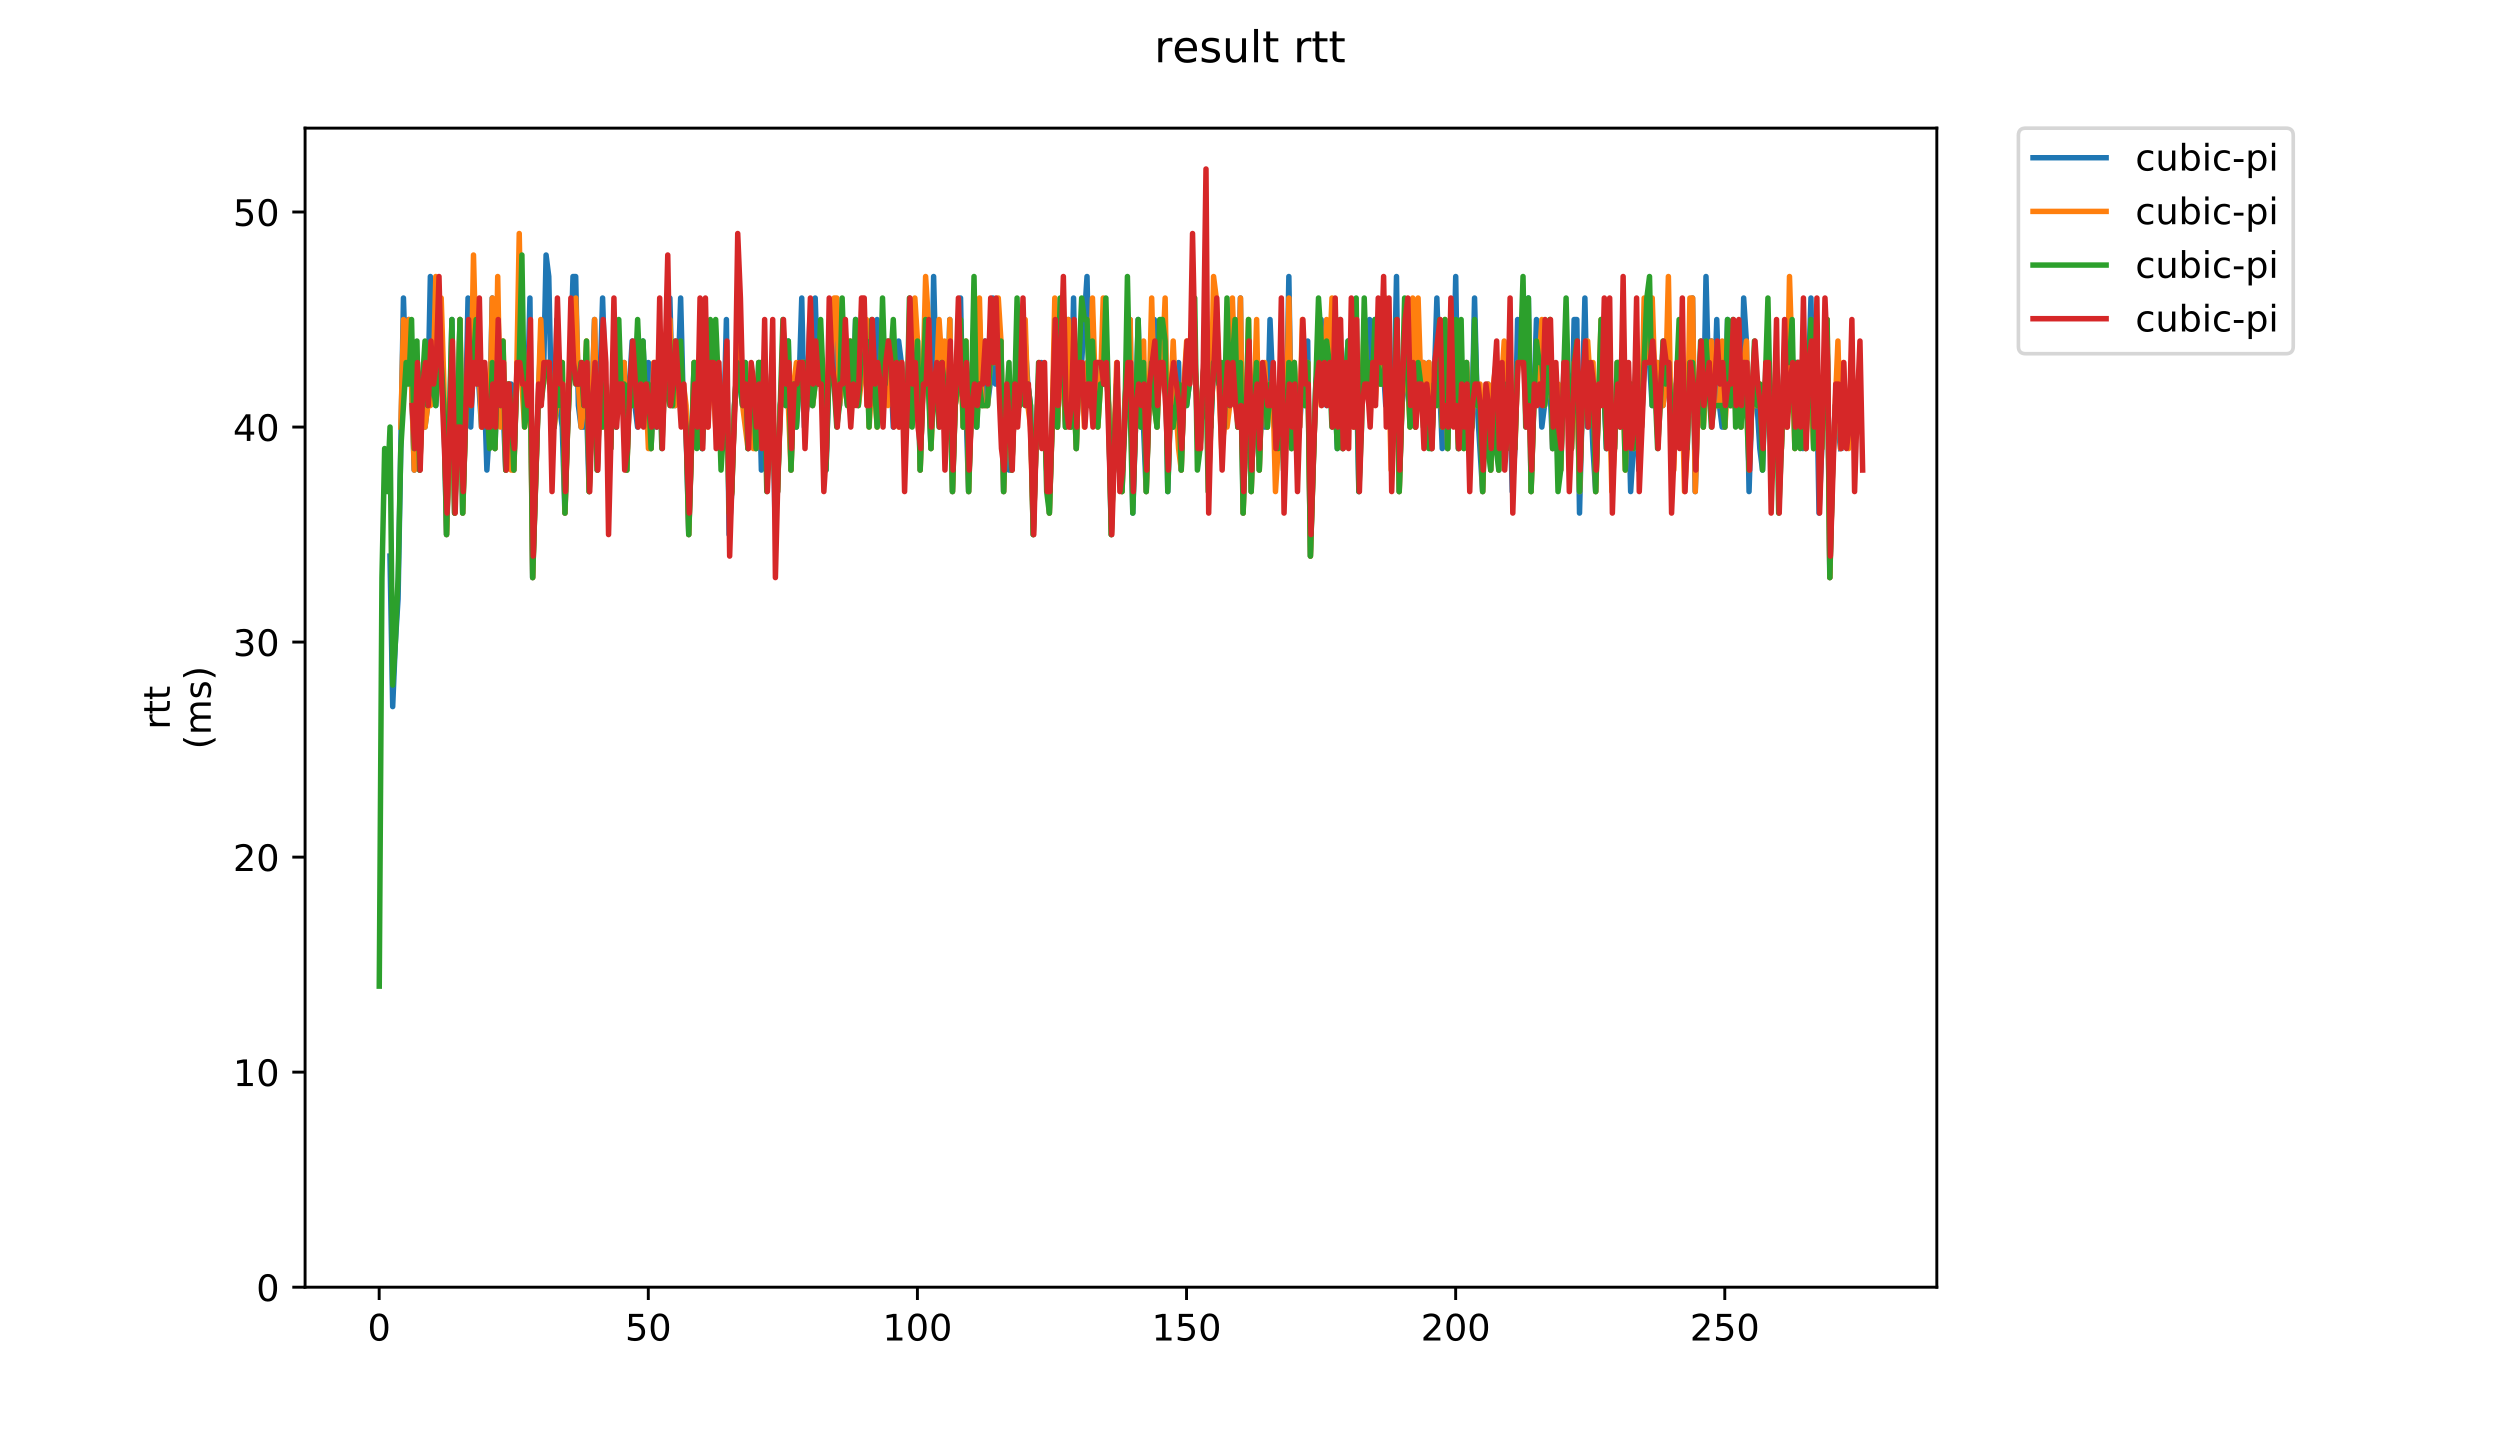<?xml version="1.0" encoding="utf-8" standalone="no"?>
<!DOCTYPE svg PUBLIC "-//W3C//DTD SVG 1.1//EN"
  "http://www.w3.org/Graphics/SVG/1.1/DTD/svg11.dtd">
<!-- Created with matplotlib (https://matplotlib.org/) -->
<svg height="396pt" version="1.1" viewBox="0 0 684 396" width="684pt" xmlns="http://www.w3.org/2000/svg" xmlns:xlink="http://www.w3.org/1999/xlink">
 <defs>
  <style type="text/css">
*{stroke-linecap:butt;stroke-linejoin:round;}
  </style>
 </defs>
 <g id="figure_1">
  <g id="patch_1">
   <path d="M 0 396 
L 684 396 
L 684 0 
L 0 0 
z
" style="fill:#ffffff;"/>
  </g>
  <g id="axes_1">
   <g id="patch_2">
    <path d="M 83.472 352.174 
L 529.913 352.174 
L 529.913 35.062 
L 83.472 35.062 
z
" style="fill:#ffffff;"/>
   </g>
   <g id="matplotlib.axis_1">
    <g id="xtick_1">
     <g id="line2d_1">
      <defs>
       <path d="M 0 0 
L 0 3.5 
" id="mee22efc9ee" style="stroke:#000000;stroke-width:0.8;"/>
      </defs>
      <g>
       <use style="stroke:#000000;stroke-width:0.8;" x="103.743" xlink:href="#mee22efc9ee" y="352.174"/>
      </g>
     </g>
     <g id="text_1">
      <!-- 0 -->
      <defs>
       <path d="M 31.781 66.406 
Q 24.172 66.406 20.328 58.906 
Q 16.5 51.422 16.5 36.375 
Q 16.5 21.391 20.328 13.891 
Q 24.172 6.391 31.781 6.391 
Q 39.453 6.391 43.281 13.891 
Q 47.125 21.391 47.125 36.375 
Q 47.125 51.422 43.281 58.906 
Q 39.453 66.406 31.781 66.406 
z
M 31.781 74.219 
Q 44.047 74.219 50.516 64.516 
Q 56.984 54.828 56.984 36.375 
Q 56.984 17.969 50.516 8.266 
Q 44.047 -1.422 31.781 -1.422 
Q 19.531 -1.422 13.062 8.266 
Q 6.594 17.969 6.594 36.375 
Q 6.594 54.828 13.062 64.516 
Q 19.531 74.219 31.781 74.219 
z
" id="DejaVuSans-48"/>
      </defs>
      <g transform="translate(100.562 366.773)scale(0.1 -0.1)">
       <use xlink:href="#DejaVuSans-48"/>
      </g>
     </g>
    </g>
    <g id="xtick_2">
     <g id="line2d_2">
      <g>
       <use style="stroke:#000000;stroke-width:0.8;" x="177.374" xlink:href="#mee22efc9ee" y="352.174"/>
      </g>
     </g>
     <g id="text_2">
      <!-- 50 -->
      <defs>
       <path d="M 10.797 72.906 
L 49.516 72.906 
L 49.516 64.594 
L 19.828 64.594 
L 19.828 46.734 
Q 21.969 47.469 24.109 47.828 
Q 26.266 48.188 28.422 48.188 
Q 40.625 48.188 47.75 41.5 
Q 54.891 34.812 54.891 23.391 
Q 54.891 11.625 47.562 5.094 
Q 40.234 -1.422 26.906 -1.422 
Q 22.312 -1.422 17.547 -0.641 
Q 12.797 0.141 7.719 1.703 
L 7.719 11.625 
Q 12.109 9.234 16.797 8.062 
Q 21.484 6.891 26.703 6.891 
Q 35.156 6.891 40.078 11.328 
Q 45.016 15.766 45.016 23.391 
Q 45.016 31 40.078 35.438 
Q 35.156 39.891 26.703 39.891 
Q 22.75 39.891 18.812 39.016 
Q 14.891 38.141 10.797 36.281 
z
" id="DejaVuSans-53"/>
      </defs>
      <g transform="translate(171.012 366.773)scale(0.1 -0.1)">
       <use xlink:href="#DejaVuSans-53"/>
       <use x="63.623" xlink:href="#DejaVuSans-48"/>
      </g>
     </g>
    </g>
    <g id="xtick_3">
     <g id="line2d_3">
      <g>
       <use style="stroke:#000000;stroke-width:0.8;" x="251.006" xlink:href="#mee22efc9ee" y="352.174"/>
      </g>
     </g>
     <g id="text_3">
      <!-- 100 -->
      <defs>
       <path d="M 12.406 8.297 
L 28.516 8.297 
L 28.516 63.922 
L 10.984 60.406 
L 10.984 69.391 
L 28.422 72.906 
L 38.281 72.906 
L 38.281 8.297 
L 54.391 8.297 
L 54.391 0 
L 12.406 0 
z
" id="DejaVuSans-49"/>
      </defs>
      <g transform="translate(241.462 366.773)scale(0.1 -0.1)">
       <use xlink:href="#DejaVuSans-49"/>
       <use x="63.623" xlink:href="#DejaVuSans-48"/>
       <use x="127.246" xlink:href="#DejaVuSans-48"/>
      </g>
     </g>
    </g>
    <g id="xtick_4">
     <g id="line2d_4">
      <g>
       <use style="stroke:#000000;stroke-width:0.8;" x="324.637" xlink:href="#mee22efc9ee" y="352.174"/>
      </g>
     </g>
     <g id="text_4">
      <!-- 150 -->
      <g transform="translate(315.094 366.773)scale(0.1 -0.1)">
       <use xlink:href="#DejaVuSans-49"/>
       <use x="63.623" xlink:href="#DejaVuSans-53"/>
       <use x="127.246" xlink:href="#DejaVuSans-48"/>
      </g>
     </g>
    </g>
    <g id="xtick_5">
     <g id="line2d_5">
      <g>
       <use style="stroke:#000000;stroke-width:0.8;" x="398.269" xlink:href="#mee22efc9ee" y="352.174"/>
      </g>
     </g>
     <g id="text_5">
      <!-- 200 -->
      <defs>
       <path d="M 19.188 8.297 
L 53.609 8.297 
L 53.609 0 
L 7.328 0 
L 7.328 8.297 
Q 12.938 14.109 22.625 23.891 
Q 32.328 33.688 34.812 36.531 
Q 39.547 41.844 41.422 45.531 
Q 43.312 49.219 43.312 52.781 
Q 43.312 58.594 39.234 62.25 
Q 35.156 65.922 28.609 65.922 
Q 23.969 65.922 18.812 64.312 
Q 13.672 62.703 7.812 59.422 
L 7.812 69.391 
Q 13.766 71.781 18.938 73 
Q 24.125 74.219 28.422 74.219 
Q 39.75 74.219 46.484 68.547 
Q 53.219 62.891 53.219 53.422 
Q 53.219 48.922 51.531 44.891 
Q 49.859 40.875 45.406 35.406 
Q 44.188 33.984 37.641 27.219 
Q 31.109 20.453 19.188 8.297 
z
" id="DejaVuSans-50"/>
      </defs>
      <g transform="translate(388.725 366.773)scale(0.1 -0.1)">
       <use xlink:href="#DejaVuSans-50"/>
       <use x="63.623" xlink:href="#DejaVuSans-48"/>
       <use x="127.246" xlink:href="#DejaVuSans-48"/>
      </g>
     </g>
    </g>
    <g id="xtick_6">
     <g id="line2d_6">
      <g>
       <use style="stroke:#000000;stroke-width:0.8;" x="471.9" xlink:href="#mee22efc9ee" y="352.174"/>
      </g>
     </g>
     <g id="text_6">
      <!-- 250 -->
      <g transform="translate(462.357 366.773)scale(0.1 -0.1)">
       <use xlink:href="#DejaVuSans-50"/>
       <use x="63.623" xlink:href="#DejaVuSans-53"/>
       <use x="127.246" xlink:href="#DejaVuSans-48"/>
      </g>
     </g>
    </g>
   </g>
   <g id="matplotlib.axis_2">
    <g id="ytick_1">
     <g id="line2d_7">
      <defs>
       <path d="M 0 0 
L -3.5 0 
" id="me398f62f49" style="stroke:#000000;stroke-width:0.8;"/>
      </defs>
      <g>
       <use style="stroke:#000000;stroke-width:0.8;" x="83.472" xlink:href="#me398f62f49" y="352.174"/>
      </g>
     </g>
     <g id="text_7">
      <!-- 0 -->
      <g transform="translate(70.11 355.973)scale(0.1 -0.1)">
       <use xlink:href="#DejaVuSans-48"/>
      </g>
     </g>
    </g>
    <g id="ytick_2">
     <g id="line2d_8">
      <g>
       <use style="stroke:#000000;stroke-width:0.8;" x="83.472" xlink:href="#me398f62f49" y="293.341"/>
      </g>
     </g>
     <g id="text_8">
      <!-- 10 -->
      <g transform="translate(63.747 297.14)scale(0.1 -0.1)">
       <use xlink:href="#DejaVuSans-49"/>
       <use x="63.623" xlink:href="#DejaVuSans-48"/>
      </g>
     </g>
    </g>
    <g id="ytick_3">
     <g id="line2d_9">
      <g>
       <use style="stroke:#000000;stroke-width:0.8;" x="83.472" xlink:href="#me398f62f49" y="234.507"/>
      </g>
     </g>
     <g id="text_9">
      <!-- 20 -->
      <g transform="translate(63.747 238.307)scale(0.1 -0.1)">
       <use xlink:href="#DejaVuSans-50"/>
       <use x="63.623" xlink:href="#DejaVuSans-48"/>
      </g>
     </g>
    </g>
    <g id="ytick_4">
     <g id="line2d_10">
      <g>
       <use style="stroke:#000000;stroke-width:0.8;" x="83.472" xlink:href="#me398f62f49" y="175.674"/>
      </g>
     </g>
     <g id="text_10">
      <!-- 30 -->
      <defs>
       <path d="M 40.578 39.312 
Q 47.656 37.797 51.625 33 
Q 55.609 28.219 55.609 21.188 
Q 55.609 10.406 48.188 4.484 
Q 40.766 -1.422 27.094 -1.422 
Q 22.516 -1.422 17.656 -0.516 
Q 12.797 0.391 7.625 2.203 
L 7.625 11.719 
Q 11.719 9.328 16.594 8.109 
Q 21.484 6.891 26.812 6.891 
Q 36.078 6.891 40.938 10.547 
Q 45.797 14.203 45.797 21.188 
Q 45.797 27.641 41.281 31.266 
Q 36.766 34.906 28.719 34.906 
L 20.219 34.906 
L 20.219 43.016 
L 29.109 43.016 
Q 36.375 43.016 40.234 45.922 
Q 44.094 48.828 44.094 54.297 
Q 44.094 59.906 40.109 62.906 
Q 36.141 65.922 28.719 65.922 
Q 24.656 65.922 20.016 65.031 
Q 15.375 64.156 9.812 62.312 
L 9.812 71.094 
Q 15.438 72.656 20.344 73.438 
Q 25.25 74.219 29.594 74.219 
Q 40.828 74.219 47.359 69.109 
Q 53.906 64.016 53.906 55.328 
Q 53.906 49.266 50.438 45.094 
Q 46.969 40.922 40.578 39.312 
z
" id="DejaVuSans-51"/>
      </defs>
      <g transform="translate(63.747 179.473)scale(0.1 -0.1)">
       <use xlink:href="#DejaVuSans-51"/>
       <use x="63.623" xlink:href="#DejaVuSans-48"/>
      </g>
     </g>
    </g>
    <g id="ytick_5">
     <g id="line2d_11">
      <g>
       <use style="stroke:#000000;stroke-width:0.8;" x="83.472" xlink:href="#me398f62f49" y="116.841"/>
      </g>
     </g>
     <g id="text_11">
      <!-- 40 -->
      <defs>
       <path d="M 37.797 64.312 
L 12.891 25.391 
L 37.797 25.391 
z
M 35.203 72.906 
L 47.609 72.906 
L 47.609 25.391 
L 58.016 25.391 
L 58.016 17.188 
L 47.609 17.188 
L 47.609 0 
L 37.797 0 
L 37.797 17.188 
L 4.891 17.188 
L 4.891 26.703 
z
" id="DejaVuSans-52"/>
      </defs>
      <g transform="translate(63.747 120.64)scale(0.1 -0.1)">
       <use xlink:href="#DejaVuSans-52"/>
       <use x="63.623" xlink:href="#DejaVuSans-48"/>
      </g>
     </g>
    </g>
    <g id="ytick_6">
     <g id="line2d_12">
      <g>
       <use style="stroke:#000000;stroke-width:0.8;" x="83.472" xlink:href="#me398f62f49" y="58.008"/>
      </g>
     </g>
     <g id="text_12">
      <!-- 50 -->
      <g transform="translate(63.747 61.807)scale(0.1 -0.1)">
       <use xlink:href="#DejaVuSans-53"/>
       <use x="63.623" xlink:href="#DejaVuSans-48"/>
      </g>
     </g>
    </g>
    <g id="text_13">
     <!-- rtt -->
     <defs>
      <path d="M 41.109 46.297 
Q 39.594 47.172 37.812 47.578 
Q 36.031 48 33.891 48 
Q 26.266 48 22.188 43.047 
Q 18.109 38.094 18.109 28.812 
L 18.109 0 
L 9.078 0 
L 9.078 54.688 
L 18.109 54.688 
L 18.109 46.188 
Q 20.953 51.172 25.484 53.578 
Q 30.031 56 36.531 56 
Q 37.453 56 38.578 55.875 
Q 39.703 55.766 41.062 55.516 
z
" id="DejaVuSans-114"/>
      <path d="M 18.312 70.219 
L 18.312 54.688 
L 36.812 54.688 
L 36.812 47.703 
L 18.312 47.703 
L 18.312 18.016 
Q 18.312 11.328 20.141 9.422 
Q 21.969 7.516 27.594 7.516 
L 36.812 7.516 
L 36.812 0 
L 27.594 0 
Q 17.188 0 13.234 3.875 
Q 9.281 7.766 9.281 18.016 
L 9.281 47.703 
L 2.688 47.703 
L 2.688 54.688 
L 9.281 54.688 
L 9.281 70.219 
z
" id="DejaVuSans-116"/>
     </defs>
     <g transform="translate(46.47 199.594)rotate(-90)scale(0.1 -0.1)">
      <use xlink:href="#DejaVuSans-114"/>
      <use x="41.113" xlink:href="#DejaVuSans-116"/>
      <use x="80.322" xlink:href="#DejaVuSans-116"/>
     </g>
     <!-- (ms) -->
     <defs>
      <path d="M 31 75.875 
Q 24.469 64.656 21.281 53.656 
Q 18.109 42.672 18.109 31.391 
Q 18.109 20.125 21.312 9.062 
Q 24.516 -2 31 -13.188 
L 23.188 -13.188 
Q 15.875 -1.703 12.234 9.375 
Q 8.594 20.453 8.594 31.391 
Q 8.594 42.281 12.203 53.312 
Q 15.828 64.359 23.188 75.875 
z
" id="DejaVuSans-40"/>
      <path d="M 52 44.188 
Q 55.375 50.25 60.062 53.125 
Q 64.75 56 71.094 56 
Q 79.641 56 84.281 50.016 
Q 88.922 44.047 88.922 33.016 
L 88.922 0 
L 79.891 0 
L 79.891 32.719 
Q 79.891 40.578 77.094 44.375 
Q 74.312 48.188 68.609 48.188 
Q 61.625 48.188 57.562 43.547 
Q 53.516 38.922 53.516 30.906 
L 53.516 0 
L 44.484 0 
L 44.484 32.719 
Q 44.484 40.625 41.703 44.406 
Q 38.922 48.188 33.109 48.188 
Q 26.219 48.188 22.156 43.531 
Q 18.109 38.875 18.109 30.906 
L 18.109 0 
L 9.078 0 
L 9.078 54.688 
L 18.109 54.688 
L 18.109 46.188 
Q 21.188 51.219 25.484 53.609 
Q 29.781 56 35.688 56 
Q 41.656 56 45.828 52.969 
Q 50 49.953 52 44.188 
z
" id="DejaVuSans-109"/>
      <path d="M 44.281 53.078 
L 44.281 44.578 
Q 40.484 46.531 36.375 47.5 
Q 32.281 48.484 27.875 48.484 
Q 21.188 48.484 17.844 46.438 
Q 14.5 44.391 14.5 40.281 
Q 14.5 37.156 16.891 35.375 
Q 19.281 33.594 26.516 31.984 
L 29.594 31.297 
Q 39.156 29.25 43.188 25.516 
Q 47.219 21.781 47.219 15.094 
Q 47.219 7.469 41.188 3.016 
Q 35.156 -1.422 24.609 -1.422 
Q 20.219 -1.422 15.453 -0.562 
Q 10.688 0.297 5.422 2 
L 5.422 11.281 
Q 10.406 8.688 15.234 7.391 
Q 20.062 6.109 24.812 6.109 
Q 31.156 6.109 34.562 8.281 
Q 37.984 10.453 37.984 14.406 
Q 37.984 18.062 35.516 20.016 
Q 33.062 21.969 24.703 23.781 
L 21.578 24.516 
Q 13.234 26.266 9.516 29.906 
Q 5.812 33.547 5.812 39.891 
Q 5.812 47.609 11.281 51.797 
Q 16.75 56 26.812 56 
Q 31.781 56 36.172 55.266 
Q 40.578 54.547 44.281 53.078 
z
" id="DejaVuSans-115"/>
      <path d="M 8.016 75.875 
L 15.828 75.875 
Q 23.141 64.359 26.781 53.312 
Q 30.422 42.281 30.422 31.391 
Q 30.422 20.453 26.781 9.375 
Q 23.141 -1.703 15.828 -13.188 
L 8.016 -13.188 
Q 14.5 -2 17.703 9.062 
Q 20.906 20.125 20.906 31.391 
Q 20.906 42.672 17.703 53.656 
Q 14.5 64.656 8.016 75.875 
z
" id="DejaVuSans-41"/>
     </defs>
     <g transform="translate(57.668 204.995)rotate(-90)scale(0.1 -0.1)">
      <use xlink:href="#DejaVuSans-40"/>
      <use x="39.014" xlink:href="#DejaVuSans-109"/>
      <use x="136.426" xlink:href="#DejaVuSans-115"/>
      <use x="188.525" xlink:href="#DejaVuSans-41"/>
     </g>
    </g>
   </g>
   <g id="line2d_13">
    <path clip-path="url(#p609da078fe)" d="M 106.702 152.141 
L 107.438 193.324 
L 108.174 175.674 
L 108.91 163.907 
L 110.383 81.541 
L 111.119 105.074 
L 111.856 87.424 
L 112.592 105.074 
L 113.328 128.607 
L 114.065 110.957 
L 114.801 128.607 
L 115.537 110.957 
L 116.274 116.841 
L 117.01 110.957 
L 117.746 75.657 
L 118.483 105.074 
L 119.219 110.957 
L 119.955 99.191 
L 120.691 99.191 
L 121.428 110.957 
L 122.164 146.257 
L 122.9 122.724 
L 123.637 87.424 
L 124.373 140.374 
L 125.109 122.724 
L 125.846 87.424 
L 126.582 140.374 
L 127.318 116.841 
L 128.055 81.541 
L 128.791 116.841 
L 129.527 99.191 
L 130.264 99.191 
L 131 105.074 
L 131.736 116.841 
L 132.473 105.074 
L 133.209 128.607 
L 133.945 116.841 
L 134.681 81.541 
L 135.418 122.724 
L 136.154 99.191 
L 136.89 110.957 
L 137.627 110.957 
L 138.363 128.607 
L 139.099 105.074 
L 139.836 105.074 
L 140.572 128.607 
L 141.308 105.074 
L 142.045 99.191 
L 142.781 105.074 
L 143.517 99.191 
L 144.254 110.957 
L 144.99 81.541 
L 145.726 158.024 
L 147.199 110.957 
L 147.935 93.308 
L 148.671 105.074 
L 149.408 69.774 
L 150.144 75.657 
L 150.88 110.957 
L 151.617 116.841 
L 152.353 87.424 
L 153.089 110.957 
L 153.826 116.841 
L 154.562 140.374 
L 155.298 116.841 
L 156.035 99.191 
L 156.771 75.657 
L 157.507 75.657 
L 158.244 110.957 
L 158.98 116.841 
L 159.716 116.841 
L 160.452 110.957 
L 161.189 134.491 
L 162.661 87.424 
L 163.398 128.607 
L 164.87 81.541 
L 165.607 105.074 
L 166.343 110.957 
L 167.079 122.724 
L 167.816 99.191 
L 168.552 116.841 
L 169.288 99.191 
L 170.025 110.957 
L 170.761 99.191 
L 171.497 128.607 
L 172.234 105.074 
L 172.97 93.308 
L 173.706 110.957 
L 174.442 116.841 
L 175.915 93.308 
L 176.651 110.957 
L 177.388 99.191 
L 178.124 122.724 
L 178.86 105.074 
L 179.597 116.841 
L 180.333 99.191 
L 181.069 93.308 
L 181.806 105.074 
L 182.542 105.074 
L 183.278 81.541 
L 184.015 110.957 
L 184.751 110.957 
L 185.487 105.074 
L 186.223 81.541 
L 186.96 110.957 
L 187.696 116.841 
L 188.432 146.257 
L 189.905 99.191 
L 190.641 105.074 
L 191.378 105.074 
L 192.114 122.724 
L 192.85 105.074 
L 193.587 93.308 
L 195.059 105.074 
L 195.796 99.191 
L 198.005 116.841 
L 198.741 87.424 
L 199.477 146.257 
L 200.213 134.491 
L 200.95 110.957 
L 201.686 99.191 
L 203.159 110.957 
L 203.895 99.191 
L 204.631 122.724 
L 205.368 105.074 
L 206.104 105.074 
L 206.84 122.724 
L 207.577 99.191 
L 208.313 128.607 
L 209.049 99.191 
L 209.786 116.841 
L 210.522 116.841 
L 211.258 99.191 
L 211.995 140.374 
L 212.731 134.491 
L 213.467 110.957 
L 214.203 105.074 
L 214.94 110.957 
L 215.676 93.308 
L 216.412 128.607 
L 217.149 105.074 
L 217.885 116.841 
L 218.621 105.074 
L 219.358 81.541 
L 220.094 116.841 
L 220.83 110.957 
L 221.567 87.424 
L 222.303 110.957 
L 223.039 81.541 
L 223.776 105.074 
L 225.248 105.074 
L 225.984 128.607 
L 226.721 105.074 
L 227.457 99.191 
L 228.193 105.074 
L 228.93 93.308 
L 229.666 110.957 
L 230.402 99.191 
L 231.875 110.957 
L 233.348 110.957 
L 234.084 87.424 
L 234.82 110.957 
L 235.557 99.191 
L 236.293 99.191 
L 237.766 110.957 
L 238.502 105.074 
L 239.238 105.074 
L 239.974 87.424 
L 240.711 110.957 
L 241.447 110.957 
L 242.183 105.074 
L 242.92 105.074 
L 243.656 99.191 
L 244.392 116.841 
L 245.129 99.191 
L 245.865 93.308 
L 247.338 105.074 
L 248.074 116.841 
L 248.81 99.191 
L 249.547 110.957 
L 250.283 99.191 
L 251.019 93.308 
L 251.755 128.607 
L 252.492 105.074 
L 253.228 105.074 
L 253.964 99.191 
L 254.701 122.724 
L 255.437 75.657 
L 256.173 105.074 
L 256.91 99.191 
L 257.646 99.191 
L 258.382 105.074 
L 259.119 116.841 
L 259.855 87.424 
L 260.591 134.491 
L 261.328 110.957 
L 262.064 105.074 
L 262.8 81.541 
L 263.537 116.841 
L 264.273 110.957 
L 265.009 134.491 
L 266.482 87.424 
L 267.218 116.841 
L 267.954 87.424 
L 268.691 110.957 
L 269.427 93.308 
L 270.163 110.957 
L 270.9 105.074 
L 271.636 81.541 
L 272.372 105.074 
L 273.109 105.074 
L 273.845 93.308 
L 274.581 134.491 
L 275.318 110.957 
L 276.054 128.607 
L 276.79 128.607 
L 277.526 110.957 
L 278.999 110.957 
L 279.735 99.191 
L 280.472 93.308 
L 281.208 105.074 
L 281.944 110.957 
L 282.681 146.257 
L 283.417 122.724 
L 284.153 105.074 
L 284.89 99.191 
L 285.626 105.074 
L 286.362 128.607 
L 287.099 140.374 
L 287.835 116.841 
L 288.571 99.191 
L 289.308 116.841 
L 290.044 99.191 
L 290.78 99.191 
L 291.516 116.841 
L 292.253 87.424 
L 292.989 116.841 
L 293.725 81.541 
L 294.462 122.724 
L 295.198 99.191 
L 295.934 99.191 
L 297.407 75.657 
L 298.143 110.957 
L 298.88 110.957 
L 300.352 99.191 
L 301.089 105.074 
L 301.825 105.074 
L 302.561 99.191 
L 303.298 110.957 
L 304.034 146.257 
L 304.77 122.724 
L 305.506 105.074 
L 306.243 128.607 
L 306.979 134.491 
L 307.715 110.957 
L 309.188 87.424 
L 309.924 140.374 
L 310.661 116.841 
L 311.397 87.424 
L 312.133 116.841 
L 312.87 116.841 
L 313.606 134.491 
L 314.342 110.957 
L 315.815 87.424 
L 316.551 116.841 
L 317.287 99.191 
L 318.024 99.191 
L 318.76 87.424 
L 319.496 134.491 
L 320.233 110.957 
L 320.969 116.841 
L 321.705 110.957 
L 322.442 99.191 
L 323.178 128.607 
L 323.914 105.074 
L 324.651 110.957 
L 326.123 99.191 
L 326.86 99.191 
L 328.332 122.724 
L 329.069 105.074 
L 329.805 93.308 
L 330.541 116.841 
L 331.277 116.841 
L 332.014 99.191 
L 332.75 99.191 
L 333.486 105.074 
L 334.223 105.074 
L 334.959 116.841 
L 335.695 110.957 
L 336.432 110.957 
L 337.904 87.424 
L 338.641 116.841 
L 339.377 81.541 
L 340.113 140.374 
L 340.85 116.841 
L 341.586 105.074 
L 342.322 134.491 
L 343.058 110.957 
L 343.795 110.957 
L 344.531 128.607 
L 345.267 105.074 
L 346.004 116.841 
L 346.74 116.841 
L 347.476 87.424 
L 348.213 105.074 
L 348.949 110.957 
L 349.685 122.724 
L 350.422 99.191 
L 351.158 110.957 
L 351.894 116.841 
L 352.631 75.657 
L 353.367 122.724 
L 354.103 99.191 
L 354.84 116.841 
L 355.576 116.841 
L 356.312 105.074 
L 357.048 110.957 
L 357.785 93.308 
L 358.521 152.141 
L 359.994 105.074 
L 360.73 99.191 
L 361.466 87.424 
L 362.203 105.074 
L 362.939 110.957 
L 363.675 99.191 
L 364.412 99.191 
L 365.148 105.074 
L 365.884 122.724 
L 366.621 99.191 
L 367.357 122.724 
L 368.093 105.074 
L 368.83 93.308 
L 369.566 99.191 
L 370.302 116.841 
L 371.038 99.191 
L 371.775 134.491 
L 372.511 110.957 
L 373.247 105.074 
L 373.984 105.074 
L 374.72 87.424 
L 375.456 105.074 
L 376.193 87.424 
L 376.929 99.191 
L 377.665 105.074 
L 378.402 99.191 
L 379.138 110.957 
L 379.874 99.191 
L 381.347 110.957 
L 382.083 75.657 
L 382.819 134.491 
L 383.556 110.957 
L 385.028 99.191 
L 385.765 99.191 
L 386.501 105.074 
L 387.237 116.841 
L 387.974 99.191 
L 388.71 105.074 
L 389.446 99.191 
L 390.183 110.957 
L 390.919 99.191 
L 391.655 122.724 
L 392.392 105.074 
L 393.128 81.541 
L 393.864 105.074 
L 394.601 122.724 
L 395.337 99.191 
L 396.073 122.724 
L 396.809 99.191 
L 397.546 110.957 
L 398.282 75.657 
L 399.018 122.724 
L 399.755 99.191 
L 400.491 105.074 
L 401.227 99.191 
L 401.964 116.841 
L 402.7 116.841 
L 403.436 81.541 
L 404.173 110.957 
L 405.645 134.491 
L 406.382 110.957 
L 407.118 105.074 
L 407.854 128.607 
L 408.59 110.957 
L 409.327 99.191 
L 410.063 128.607 
L 410.799 105.074 
L 411.536 105.074 
L 412.272 122.724 
L 413.008 105.074 
L 413.745 134.491 
L 414.481 122.724 
L 415.217 87.424 
L 415.954 99.191 
L 416.69 99.191 
L 417.426 93.308 
L 418.163 81.541 
L 418.899 134.491 
L 420.372 87.424 
L 421.108 99.191 
L 421.844 116.841 
L 423.317 105.074 
L 424.053 105.074 
L 424.789 122.724 
L 425.526 105.074 
L 426.262 110.957 
L 426.998 128.607 
L 427.735 105.074 
L 428.471 99.191 
L 429.207 105.074 
L 429.944 122.724 
L 430.68 87.424 
L 431.416 87.424 
L 432.153 140.374 
L 433.625 81.541 
L 434.362 116.841 
L 435.098 105.074 
L 435.834 122.724 
L 436.57 134.491 
L 437.307 110.957 
L 438.043 105.074 
L 438.779 105.074 
L 439.516 122.724 
L 440.252 105.074 
L 440.988 116.841 
L 441.725 122.724 
L 442.461 99.191 
L 443.934 99.191 
L 444.67 105.074 
L 445.406 105.074 
L 446.143 134.491 
L 446.879 122.724 
L 447.615 99.191 
L 448.351 128.607 
L 449.088 116.841 
L 449.824 99.191 
L 451.297 99.191 
L 452.033 110.957 
L 453.506 99.191 
L 454.978 110.957 
L 456.451 99.191 
L 457.924 122.724 
L 458.66 105.074 
L 459.396 99.191 
L 460.133 99.191 
L 460.869 116.841 
L 461.605 122.724 
L 462.341 99.191 
L 463.078 81.541 
L 463.814 134.491 
L 464.55 110.957 
L 465.287 110.957 
L 466.023 116.841 
L 466.759 75.657 
L 467.496 105.074 
L 468.232 93.308 
L 468.968 110.957 
L 469.705 87.424 
L 470.441 110.957 
L 471.177 116.841 
L 471.914 116.841 
L 472.65 87.424 
L 473.386 110.957 
L 475.595 110.957 
L 476.331 116.841 
L 477.068 81.541 
L 477.804 93.308 
L 478.54 134.491 
L 479.277 110.957 
L 480.749 110.957 
L 481.486 122.724 
L 482.222 128.607 
L 482.958 105.074 
L 483.695 99.191 
L 484.431 116.841 
L 485.167 122.724 
L 485.904 105.074 
L 486.64 122.724 
L 487.376 122.724 
L 488.112 99.191 
L 488.849 116.841 
L 489.585 99.191 
L 490.321 105.074 
L 491.058 99.191 
L 492.53 99.191 
L 493.267 122.724 
L 494.003 99.191 
L 494.739 105.074 
L 495.476 81.541 
L 496.212 122.724 
L 496.948 99.191 
L 497.685 140.374 
L 498.421 122.724 
L 499.157 99.191 
L 499.893 87.424 
L 500.63 158.024 
L 501.366 128.607 
L 502.102 110.957 
L 503.575 122.724 
L 503.575 122.724 
" style="fill:none;stroke:#1f77b4;stroke-linecap:square;stroke-width:1.5;"/>
   </g>
   <g id="line2d_14">
    <path clip-path="url(#p609da078fe)" d="M 109.666 116.841 
L 110.402 87.424 
L 111.139 105.074 
L 111.875 87.424 
L 112.611 105.074 
L 113.347 128.607 
L 114.084 110.957 
L 114.82 128.607 
L 115.556 110.957 
L 116.293 116.841 
L 117.029 110.957 
L 117.765 110.957 
L 118.502 105.074 
L 119.238 75.657 
L 119.974 99.191 
L 120.711 81.541 
L 121.447 105.074 
L 122.183 146.257 
L 123.656 99.191 
L 124.392 140.374 
L 125.129 116.841 
L 125.865 87.424 
L 126.601 140.374 
L 127.337 116.841 
L 128.074 99.191 
L 128.81 110.957 
L 129.546 69.774 
L 130.283 99.191 
L 131.019 99.191 
L 131.755 116.841 
L 132.492 99.191 
L 133.228 110.957 
L 133.964 116.841 
L 134.701 81.541 
L 135.437 122.724 
L 136.173 75.657 
L 136.91 116.841 
L 137.646 93.308 
L 138.382 128.607 
L 139.119 105.074 
L 139.855 128.607 
L 140.591 128.607 
L 141.327 105.074 
L 142.064 63.891 
L 142.8 105.074 
L 143.536 116.841 
L 144.273 110.957 
L 145.009 93.308 
L 145.745 158.024 
L 147.954 87.424 
L 148.691 105.074 
L 149.427 99.191 
L 150.163 99.191 
L 150.9 110.957 
L 151.636 116.841 
L 152.372 110.957 
L 153.108 110.957 
L 153.845 99.191 
L 154.581 140.374 
L 155.317 116.841 
L 156.054 99.191 
L 156.79 99.191 
L 157.526 81.541 
L 158.263 105.074 
L 158.999 116.841 
L 159.735 110.957 
L 160.472 93.308 
L 161.208 134.491 
L 162.681 87.424 
L 163.417 128.607 
L 164.153 105.074 
L 164.89 116.841 
L 165.626 105.074 
L 166.362 116.841 
L 167.098 122.724 
L 167.835 99.191 
L 169.307 99.191 
L 170.044 110.957 
L 170.78 99.191 
L 171.516 128.607 
L 172.253 105.074 
L 172.989 110.957 
L 173.725 105.074 
L 174.462 93.308 
L 175.198 105.074 
L 175.934 110.957 
L 176.671 105.074 
L 177.407 122.724 
L 178.143 122.724 
L 178.879 99.191 
L 180.352 99.191 
L 181.088 116.841 
L 181.825 105.074 
L 182.561 105.074 
L 183.297 87.424 
L 184.034 110.957 
L 184.77 110.957 
L 185.506 105.074 
L 186.243 110.957 
L 186.979 105.074 
L 187.715 110.957 
L 188.452 146.257 
L 189.924 99.191 
L 192.133 99.191 
L 192.869 105.074 
L 193.606 116.841 
L 194.342 99.191 
L 195.078 105.074 
L 195.815 116.841 
L 196.551 105.074 
L 198.024 116.841 
L 198.76 99.191 
L 199.496 140.374 
L 200.233 134.491 
L 200.969 110.957 
L 202.442 87.424 
L 203.178 110.957 
L 204.651 122.724 
L 205.387 105.074 
L 206.123 122.724 
L 206.859 122.724 
L 207.596 99.191 
L 208.332 110.957 
L 209.068 99.191 
L 209.805 116.841 
L 210.541 116.841 
L 211.277 99.191 
L 212.014 134.491 
L 212.75 134.491 
L 213.486 110.957 
L 214.223 105.074 
L 214.959 110.957 
L 215.695 110.957 
L 216.432 128.607 
L 217.168 105.074 
L 217.904 99.191 
L 218.64 105.074 
L 219.377 99.191 
L 220.113 99.191 
L 220.849 110.957 
L 221.586 105.074 
L 222.322 110.957 
L 223.058 105.074 
L 223.795 105.074 
L 224.531 99.191 
L 225.267 105.074 
L 226.004 122.724 
L 226.74 99.191 
L 227.476 99.191 
L 228.213 81.541 
L 228.949 81.541 
L 229.685 110.957 
L 230.422 105.074 
L 231.158 87.424 
L 231.894 110.957 
L 232.63 93.308 
L 233.367 110.957 
L 234.103 105.074 
L 234.839 110.957 
L 236.312 99.191 
L 237.048 87.424 
L 237.785 116.841 
L 238.521 105.074 
L 239.257 105.074 
L 239.994 116.841 
L 240.73 110.957 
L 241.466 87.424 
L 242.203 105.074 
L 242.939 110.957 
L 243.675 99.191 
L 244.411 93.308 
L 245.884 116.841 
L 246.62 99.191 
L 247.357 116.841 
L 248.093 116.841 
L 248.829 105.074 
L 249.566 110.957 
L 250.302 81.541 
L 251.038 93.308 
L 251.775 128.607 
L 252.511 105.074 
L 253.247 75.657 
L 253.984 87.424 
L 254.72 122.724 
L 255.456 105.074 
L 256.193 105.074 
L 256.929 87.424 
L 257.665 99.191 
L 258.401 93.308 
L 259.138 116.841 
L 259.874 87.424 
L 260.61 134.491 
L 261.347 110.957 
L 262.819 99.191 
L 263.556 116.841 
L 264.292 93.308 
L 265.028 134.491 
L 265.765 110.957 
L 266.501 99.191 
L 267.237 110.957 
L 267.974 81.541 
L 268.71 110.957 
L 270.182 110.957 
L 270.919 99.191 
L 272.391 99.191 
L 273.128 81.541 
L 273.864 93.308 
L 274.6 134.491 
L 275.337 110.957 
L 276.073 110.957 
L 276.809 128.607 
L 278.282 93.308 
L 279.018 110.957 
L 280.491 87.424 
L 281.227 110.957 
L 281.964 116.841 
L 282.7 146.257 
L 283.436 122.724 
L 284.172 105.074 
L 284.909 116.841 
L 285.645 105.074 
L 286.381 128.607 
L 287.118 140.374 
L 287.854 116.841 
L 288.59 81.541 
L 289.327 116.841 
L 290.063 99.191 
L 290.799 99.191 
L 291.536 116.841 
L 292.272 87.424 
L 293.008 116.841 
L 293.745 105.074 
L 294.481 122.724 
L 295.217 99.191 
L 295.954 99.191 
L 296.69 116.841 
L 297.426 99.191 
L 298.162 110.957 
L 298.899 81.541 
L 299.635 105.074 
L 300.371 116.841 
L 301.108 105.074 
L 301.844 81.541 
L 302.58 99.191 
L 303.317 110.957 
L 304.053 146.257 
L 305.526 99.191 
L 306.262 128.607 
L 306.998 134.491 
L 307.735 110.957 
L 309.207 87.424 
L 309.943 134.491 
L 310.68 116.841 
L 311.416 105.074 
L 312.152 110.957 
L 312.889 93.308 
L 313.625 134.491 
L 314.361 110.957 
L 315.098 81.541 
L 315.834 110.957 
L 316.57 116.841 
L 317.307 99.191 
L 318.043 99.191 
L 318.779 81.541 
L 319.516 128.607 
L 320.988 93.308 
L 321.725 110.957 
L 322.461 122.724 
L 323.197 128.607 
L 323.933 105.074 
L 324.67 93.308 
L 325.406 105.074 
L 326.142 99.191 
L 326.879 99.191 
L 328.351 122.724 
L 329.088 105.074 
L 329.824 93.308 
L 330.56 116.841 
L 331.297 116.841 
L 332.033 75.657 
L 332.769 81.541 
L 333.506 105.074 
L 334.242 122.724 
L 334.978 116.841 
L 335.714 116.841 
L 336.451 110.957 
L 337.187 81.541 
L 337.923 105.074 
L 338.66 116.841 
L 339.396 81.541 
L 340.132 140.374 
L 340.869 116.841 
L 341.605 87.424 
L 342.341 134.491 
L 343.814 87.424 
L 344.55 128.607 
L 345.287 105.074 
L 346.023 99.191 
L 346.759 116.841 
L 347.496 105.074 
L 348.232 105.074 
L 348.968 134.491 
L 349.704 122.724 
L 350.441 99.191 
L 351.177 105.074 
L 351.913 116.841 
L 352.65 81.541 
L 353.386 122.724 
L 354.122 99.191 
L 354.859 116.841 
L 355.595 116.841 
L 356.331 87.424 
L 357.068 110.957 
L 357.804 99.191 
L 358.54 152.141 
L 360.013 105.074 
L 360.749 105.074 
L 361.486 110.957 
L 362.222 105.074 
L 362.958 87.424 
L 363.694 99.191 
L 364.431 81.541 
L 365.167 105.074 
L 365.903 105.074 
L 366.64 99.191 
L 367.376 122.724 
L 368.112 105.074 
L 368.849 116.841 
L 369.585 99.191 
L 370.321 116.841 
L 371.058 99.191 
L 371.794 116.841 
L 372.53 110.957 
L 373.267 87.424 
L 374.003 105.074 
L 374.739 110.957 
L 375.475 105.074 
L 376.212 110.957 
L 376.948 99.191 
L 377.684 105.074 
L 378.421 99.191 
L 379.157 81.541 
L 379.893 99.191 
L 380.63 128.607 
L 381.366 110.957 
L 382.102 99.191 
L 382.839 134.491 
L 383.575 110.957 
L 384.311 99.191 
L 385.048 99.191 
L 385.784 116.841 
L 386.52 81.541 
L 387.257 116.841 
L 387.993 81.541 
L 388.729 105.074 
L 389.465 99.191 
L 390.202 110.957 
L 390.938 99.191 
L 391.674 122.724 
L 392.411 105.074 
L 393.147 110.957 
L 393.883 99.191 
L 394.62 116.841 
L 395.356 87.424 
L 396.092 122.724 
L 396.829 99.191 
L 397.565 93.308 
L 398.301 105.074 
L 399.038 122.724 
L 399.774 99.191 
L 400.51 122.724 
L 401.246 99.191 
L 401.983 116.841 
L 402.719 116.841 
L 403.455 99.191 
L 404.192 110.957 
L 404.928 105.074 
L 405.664 134.491 
L 406.401 110.957 
L 407.137 105.074 
L 407.873 128.607 
L 408.61 105.074 
L 409.346 99.191 
L 410.082 128.607 
L 410.819 105.074 
L 411.555 93.308 
L 412.291 122.724 
L 413.028 99.191 
L 413.764 116.841 
L 414.5 122.724 
L 415.236 99.191 
L 416.709 99.191 
L 418.182 87.424 
L 418.918 134.491 
L 419.654 110.957 
L 420.391 110.957 
L 421.863 87.424 
L 422.6 110.957 
L 423.336 105.074 
L 424.072 87.424 
L 424.809 122.724 
L 425.545 105.074 
L 426.281 105.074 
L 427.017 128.607 
L 427.754 105.074 
L 428.49 99.191 
L 429.963 122.724 
L 430.699 99.191 
L 431.435 105.074 
L 432.172 134.491 
L 432.908 110.957 
L 433.644 99.191 
L 434.381 93.308 
L 435.117 105.074 
L 435.853 99.191 
L 436.59 134.491 
L 438.062 87.424 
L 438.799 105.074 
L 440.271 105.074 
L 441.007 134.491 
L 441.744 122.724 
L 442.48 99.191 
L 443.953 99.191 
L 444.689 128.607 
L 445.425 105.074 
L 446.162 105.074 
L 446.898 122.724 
L 447.634 99.191 
L 448.371 116.841 
L 449.107 116.841 
L 449.843 81.541 
L 450.58 99.191 
L 451.316 99.191 
L 452.052 81.541 
L 452.789 105.074 
L 453.525 99.191 
L 454.261 110.957 
L 454.997 110.957 
L 455.734 105.074 
L 456.47 75.657 
L 457.206 116.841 
L 457.943 128.607 
L 458.679 105.074 
L 459.415 116.841 
L 460.152 105.074 
L 460.888 134.491 
L 461.624 122.724 
L 462.361 81.541 
L 463.097 81.541 
L 463.833 134.491 
L 464.57 110.957 
L 465.306 110.957 
L 466.042 116.841 
L 466.778 105.074 
L 467.515 105.074 
L 468.251 93.308 
L 468.987 110.957 
L 470.46 110.957 
L 471.196 93.308 
L 471.933 116.841 
L 472.669 105.074 
L 473.405 110.957 
L 474.878 110.957 
L 475.614 93.308 
L 476.351 116.841 
L 477.087 99.191 
L 477.823 93.308 
L 478.56 128.607 
L 479.296 110.957 
L 480.768 110.957 
L 481.505 105.074 
L 482.241 122.724 
L 482.977 105.074 
L 483.714 99.191 
L 484.45 116.841 
L 485.186 122.724 
L 485.923 105.074 
L 486.659 122.724 
L 487.395 122.724 
L 488.132 99.191 
L 488.868 116.841 
L 489.604 75.657 
L 491.077 122.724 
L 491.813 99.191 
L 492.549 99.191 
L 493.286 105.074 
L 494.022 122.724 
L 494.758 105.074 
L 495.495 105.074 
L 496.231 122.724 
L 496.967 99.191 
L 497.704 122.724 
L 498.44 122.724 
L 499.176 99.191 
L 499.913 87.424 
L 500.649 158.024 
L 501.385 128.607 
L 502.858 93.308 
L 503.594 122.724 
L 504.331 99.191 
L 505.067 116.841 
L 505.803 122.724 
L 506.539 99.191 
L 506.539 99.191 
" style="fill:none;stroke:#ff7f0e;stroke-linecap:square;stroke-width:1.5;"/>
   </g>
   <g id="line2d_15">
    <path clip-path="url(#p609da078fe)" d="M 103.765 269.808 
L 104.501 158.024 
L 105.238 122.724 
L 105.974 134.491 
L 106.71 116.841 
L 107.447 187.441 
L 108.183 175.674 
L 108.919 158.024 
L 109.656 122.724 
L 111.128 99.191 
L 111.865 105.074 
L 112.601 87.424 
L 113.337 122.724 
L 114.074 93.308 
L 114.81 128.607 
L 115.546 105.074 
L 116.282 93.308 
L 117.019 110.957 
L 117.755 105.074 
L 118.491 105.074 
L 119.228 110.957 
L 119.964 99.191 
L 120.7 99.191 
L 121.437 110.957 
L 122.173 146.257 
L 123.646 87.424 
L 124.382 140.374 
L 125.118 116.841 
L 125.855 87.424 
L 126.591 140.374 
L 127.327 116.841 
L 128.063 99.191 
L 128.8 110.957 
L 130.272 87.424 
L 131.009 105.074 
L 131.745 99.191 
L 133.218 110.957 
L 133.954 122.724 
L 134.69 99.191 
L 135.427 122.724 
L 136.163 99.191 
L 136.899 110.957 
L 137.636 93.308 
L 138.372 128.607 
L 139.108 105.074 
L 139.845 110.957 
L 140.581 128.607 
L 141.317 105.074 
L 142.053 99.191 
L 142.79 69.774 
L 143.526 116.841 
L 144.262 110.957 
L 144.999 93.308 
L 145.735 158.024 
L 147.208 110.957 
L 147.944 110.957 
L 149.417 99.191 
L 150.153 99.191 
L 150.889 110.957 
L 151.626 116.841 
L 152.362 105.074 
L 153.098 110.957 
L 153.834 99.191 
L 154.571 140.374 
L 155.307 116.841 
L 156.043 99.191 
L 156.78 99.191 
L 157.516 105.074 
L 158.252 105.074 
L 158.989 99.191 
L 159.725 110.957 
L 160.461 93.308 
L 161.198 134.491 
L 161.934 110.957 
L 162.67 105.074 
L 163.407 128.607 
L 164.143 105.074 
L 164.879 116.841 
L 165.616 105.074 
L 166.352 122.724 
L 167.088 122.724 
L 167.824 99.191 
L 168.561 116.841 
L 169.297 87.424 
L 170.033 110.957 
L 170.77 105.074 
L 171.506 128.607 
L 172.242 105.074 
L 172.979 110.957 
L 173.715 105.074 
L 174.451 87.424 
L 175.188 105.074 
L 175.924 93.308 
L 176.66 110.957 
L 177.397 105.074 
L 178.133 122.724 
L 178.869 105.074 
L 179.605 105.074 
L 180.342 99.191 
L 181.078 122.724 
L 181.814 105.074 
L 182.551 105.074 
L 183.287 110.957 
L 184.023 110.957 
L 184.76 93.308 
L 185.496 105.074 
L 186.232 93.308 
L 186.969 110.957 
L 187.705 116.841 
L 188.441 146.257 
L 189.914 99.191 
L 190.65 122.724 
L 191.387 99.191 
L 192.123 122.724 
L 192.859 105.074 
L 193.595 110.957 
L 194.332 87.424 
L 195.068 105.074 
L 195.804 87.424 
L 196.541 105.074 
L 197.277 128.607 
L 198.013 116.841 
L 198.75 99.191 
L 199.486 140.374 
L 200.222 134.491 
L 200.959 110.957 
L 201.695 99.191 
L 203.168 110.957 
L 203.904 99.191 
L 204.64 122.724 
L 205.377 105.074 
L 206.113 105.074 
L 206.849 122.724 
L 207.585 99.191 
L 209.058 99.191 
L 209.794 134.491 
L 211.267 99.191 
L 212.003 134.491 
L 212.74 134.491 
L 214.212 87.424 
L 214.949 110.957 
L 215.685 93.308 
L 216.421 128.607 
L 217.158 105.074 
L 217.894 116.841 
L 218.63 105.074 
L 219.366 99.191 
L 220.103 99.191 
L 220.839 110.957 
L 221.575 105.074 
L 222.312 110.957 
L 223.048 105.074 
L 223.784 105.074 
L 224.521 87.424 
L 225.257 105.074 
L 225.993 128.607 
L 226.73 105.074 
L 227.466 99.191 
L 228.202 105.074 
L 228.939 116.841 
L 229.675 110.957 
L 230.411 81.541 
L 231.148 105.074 
L 231.884 110.957 
L 232.62 93.308 
L 233.356 110.957 
L 234.093 87.424 
L 234.829 110.957 
L 235.565 99.191 
L 236.302 99.191 
L 237.038 93.308 
L 237.774 116.841 
L 238.511 87.424 
L 239.247 105.074 
L 239.983 116.841 
L 240.72 110.957 
L 241.456 81.541 
L 242.192 105.074 
L 242.929 93.308 
L 243.665 99.191 
L 244.401 87.424 
L 245.137 105.074 
L 245.874 99.191 
L 246.61 105.074 
L 247.346 116.841 
L 248.083 116.841 
L 248.819 81.541 
L 249.555 116.841 
L 251.028 93.308 
L 251.764 128.607 
L 252.501 105.074 
L 253.237 87.424 
L 254.71 122.724 
L 255.446 105.074 
L 256.182 105.074 
L 256.919 116.841 
L 257.655 99.191 
L 258.391 105.074 
L 259.127 116.841 
L 259.864 105.074 
L 260.6 134.491 
L 261.336 110.957 
L 262.073 105.074 
L 262.809 87.424 
L 263.545 116.841 
L 264.282 93.308 
L 265.018 134.491 
L 265.754 110.957 
L 266.491 75.657 
L 267.227 116.841 
L 267.963 105.074 
L 268.7 110.957 
L 270.172 110.957 
L 270.909 99.191 
L 273.117 99.191 
L 273.854 93.308 
L 274.59 134.491 
L 275.326 110.957 
L 276.063 99.191 
L 276.799 128.607 
L 277.535 110.957 
L 278.272 81.541 
L 279.008 110.957 
L 279.744 99.191 
L 280.481 110.957 
L 281.217 105.074 
L 281.953 110.957 
L 282.69 146.257 
L 284.162 99.191 
L 284.898 105.074 
L 285.635 105.074 
L 286.371 134.491 
L 287.107 140.374 
L 287.844 116.841 
L 288.58 99.191 
L 289.316 116.841 
L 290.053 81.541 
L 290.789 87.424 
L 291.525 116.841 
L 292.262 110.957 
L 292.998 116.841 
L 293.734 105.074 
L 294.471 122.724 
L 295.207 99.191 
L 295.943 81.541 
L 296.68 87.424 
L 297.416 87.424 
L 298.152 110.957 
L 298.888 93.308 
L 299.625 110.957 
L 300.361 116.841 
L 301.097 105.074 
L 301.834 105.074 
L 302.57 81.541 
L 303.306 110.957 
L 304.043 146.257 
L 304.779 122.724 
L 305.515 105.074 
L 306.252 128.607 
L 306.988 134.491 
L 307.724 116.841 
L 308.461 75.657 
L 309.197 110.957 
L 309.933 140.374 
L 310.669 116.841 
L 311.406 87.424 
L 312.142 116.841 
L 312.878 99.191 
L 313.615 134.491 
L 314.351 110.957 
L 315.087 99.191 
L 315.824 110.957 
L 316.56 116.841 
L 317.296 87.424 
L 318.033 87.424 
L 318.769 93.308 
L 319.505 134.491 
L 320.242 110.957 
L 320.978 116.841 
L 322.451 105.074 
L 323.187 128.607 
L 323.923 105.074 
L 324.659 110.957 
L 326.132 99.191 
L 326.868 81.541 
L 327.605 128.607 
L 328.341 122.724 
L 329.077 105.074 
L 329.814 93.308 
L 330.55 134.491 
L 332.023 99.191 
L 332.759 99.191 
L 333.495 105.074 
L 334.232 99.191 
L 334.968 116.841 
L 335.704 81.541 
L 336.441 110.957 
L 337.913 87.424 
L 338.649 116.841 
L 339.386 99.191 
L 340.122 140.374 
L 340.858 116.841 
L 341.595 87.424 
L 342.331 134.491 
L 343.067 110.957 
L 343.804 99.191 
L 344.54 128.607 
L 345.276 105.074 
L 346.013 105.074 
L 346.749 116.841 
L 347.485 105.074 
L 348.222 105.074 
L 348.958 116.841 
L 349.694 122.724 
L 350.43 105.074 
L 351.167 128.607 
L 351.903 116.841 
L 352.639 99.191 
L 353.376 122.724 
L 354.112 99.191 
L 354.848 116.841 
L 356.321 105.074 
L 357.057 110.957 
L 357.794 99.191 
L 358.53 152.141 
L 360.739 81.541 
L 362.212 105.074 
L 362.948 93.308 
L 363.684 99.191 
L 364.42 116.841 
L 365.157 105.074 
L 365.893 122.724 
L 366.629 87.424 
L 367.366 122.724 
L 368.102 105.074 
L 368.838 93.308 
L 369.575 105.074 
L 371.047 81.541 
L 371.784 134.491 
L 372.52 116.841 
L 373.256 81.541 
L 373.993 105.074 
L 374.729 99.191 
L 375.465 105.074 
L 376.201 87.424 
L 376.938 99.191 
L 377.674 105.074 
L 378.41 105.074 
L 379.147 93.308 
L 380.619 116.841 
L 381.356 116.841 
L 382.092 87.424 
L 382.828 134.491 
L 383.565 110.957 
L 384.301 81.541 
L 385.774 116.841 
L 386.51 110.957 
L 387.246 116.841 
L 387.983 99.191 
L 388.719 105.074 
L 389.455 116.841 
L 390.191 110.957 
L 390.928 122.724 
L 391.664 122.724 
L 392.4 105.074 
L 393.137 110.957 
L 393.873 87.424 
L 394.609 116.841 
L 395.346 87.424 
L 396.082 122.724 
L 396.818 99.191 
L 397.555 110.957 
L 398.291 87.424 
L 399.027 122.724 
L 399.764 87.424 
L 400.5 122.724 
L 401.236 99.191 
L 401.972 122.724 
L 402.709 116.841 
L 403.445 87.424 
L 404.181 110.957 
L 404.918 110.957 
L 405.654 134.491 
L 406.39 110.957 
L 407.127 122.724 
L 407.863 128.607 
L 408.599 110.957 
L 409.336 122.724 
L 410.072 128.607 
L 410.808 105.074 
L 411.545 105.074 
L 412.281 122.724 
L 413.017 99.191 
L 413.754 116.841 
L 414.49 122.724 
L 415.226 99.191 
L 415.962 99.191 
L 416.699 75.657 
L 417.435 116.841 
L 418.171 81.541 
L 418.908 134.491 
L 419.644 110.957 
L 420.38 93.308 
L 421.117 99.191 
L 421.853 99.191 
L 422.589 110.957 
L 423.326 105.074 
L 424.062 87.424 
L 424.798 122.724 
L 425.535 105.074 
L 426.271 134.491 
L 427.007 128.607 
L 428.48 81.541 
L 429.216 110.957 
L 429.952 122.724 
L 430.689 99.191 
L 431.425 93.308 
L 432.161 134.491 
L 432.898 110.957 
L 433.634 99.191 
L 434.37 99.191 
L 435.107 105.074 
L 435.843 105.074 
L 436.579 134.491 
L 438.052 87.424 
L 439.525 122.724 
L 440.261 105.074 
L 440.997 122.724 
L 441.733 122.724 
L 442.47 99.191 
L 443.206 116.841 
L 443.942 99.191 
L 444.679 128.607 
L 445.415 105.074 
L 446.151 105.074 
L 446.888 122.724 
L 447.624 99.191 
L 448.36 116.841 
L 449.097 116.841 
L 450.569 81.541 
L 451.306 75.657 
L 452.042 110.957 
L 452.778 105.074 
L 453.515 122.724 
L 454.251 110.957 
L 454.987 93.308 
L 455.723 105.074 
L 456.46 99.191 
L 457.932 122.724 
L 459.405 87.424 
L 460.141 99.191 
L 460.878 122.724 
L 461.614 122.724 
L 462.35 99.191 
L 463.087 99.191 
L 463.823 122.724 
L 464.559 110.957 
L 465.296 93.308 
L 466.032 116.841 
L 466.768 93.308 
L 468.241 116.841 
L 468.977 110.957 
L 471.186 110.957 
L 471.922 116.841 
L 472.659 87.424 
L 473.395 110.957 
L 474.131 87.424 
L 474.868 116.841 
L 475.604 110.957 
L 476.34 116.841 
L 477.077 99.191 
L 477.813 110.957 
L 478.549 128.607 
L 480.022 93.308 
L 480.758 110.957 
L 481.494 105.074 
L 482.231 128.607 
L 483.703 81.541 
L 484.44 116.841 
L 485.176 122.724 
L 485.912 99.191 
L 486.649 140.374 
L 487.385 122.724 
L 488.121 99.191 
L 489.594 99.191 
L 490.33 87.424 
L 491.067 122.724 
L 491.803 99.191 
L 492.539 122.724 
L 493.276 105.074 
L 494.012 122.724 
L 495.484 87.424 
L 496.221 122.724 
L 496.957 99.191 
L 497.693 122.724 
L 498.43 122.724 
L 499.166 99.191 
L 499.902 87.424 
L 500.639 158.024 
L 501.375 128.607 
L 501.375 128.607 
" style="fill:none;stroke:#2ca02c;stroke-linecap:square;stroke-width:1.5;"/>
   </g>
   <g id="line2d_16">
    <path clip-path="url(#p609da078fe)" d="M 112.747 110.957 
L 113.483 122.724 
L 114.219 99.191 
L 114.956 128.607 
L 115.692 105.074 
L 116.428 99.191 
L 117.165 110.957 
L 117.901 93.308 
L 118.637 105.074 
L 119.373 99.191 
L 120.11 75.657 
L 120.846 105.074 
L 122.319 140.374 
L 123.791 93.308 
L 124.528 140.374 
L 125.264 116.841 
L 126 116.841 
L 126.737 134.491 
L 128.209 87.424 
L 128.946 110.957 
L 129.682 99.191 
L 130.418 105.074 
L 131.155 81.541 
L 131.891 116.841 
L 132.627 99.191 
L 133.363 116.841 
L 134.1 116.841 
L 134.836 105.074 
L 135.572 116.841 
L 136.309 87.424 
L 137.045 110.957 
L 137.781 99.191 
L 138.518 128.607 
L 139.254 105.074 
L 139.99 116.841 
L 140.727 122.724 
L 141.463 99.191 
L 142.199 99.191 
L 142.936 105.074 
L 143.672 105.074 
L 144.408 110.957 
L 145.145 87.424 
L 145.881 152.141 
L 147.353 105.074 
L 148.09 110.957 
L 148.826 99.191 
L 150.299 99.191 
L 151.035 134.491 
L 151.771 110.957 
L 152.508 81.541 
L 153.244 105.074 
L 153.98 105.074 
L 154.717 134.491 
L 155.453 110.957 
L 156.189 81.541 
L 156.926 99.191 
L 157.662 105.074 
L 158.398 105.074 
L 159.134 99.191 
L 159.871 110.957 
L 160.607 99.191 
L 161.343 134.491 
L 162.08 110.957 
L 162.816 99.191 
L 163.552 128.607 
L 164.289 105.074 
L 165.025 87.424 
L 165.761 99.191 
L 166.498 146.257 
L 167.234 116.841 
L 167.97 81.541 
L 168.707 116.841 
L 169.443 105.074 
L 170.179 105.074 
L 170.916 128.607 
L 171.652 122.724 
L 172.388 105.074 
L 173.124 93.308 
L 174.597 116.841 
L 175.333 105.074 
L 176.07 116.841 
L 176.806 105.074 
L 178.279 116.841 
L 179.015 99.191 
L 179.751 116.841 
L 180.488 81.541 
L 181.224 122.724 
L 181.96 99.191 
L 182.697 69.774 
L 183.433 110.957 
L 184.169 105.074 
L 184.905 93.308 
L 186.378 116.841 
L 187.114 105.074 
L 188.587 140.374 
L 189.323 116.841 
L 190.06 105.074 
L 190.796 116.841 
L 191.532 81.541 
L 192.269 122.724 
L 193.005 81.541 
L 193.741 116.841 
L 194.478 99.191 
L 195.214 99.191 
L 195.95 122.724 
L 196.687 99.191 
L 197.423 122.724 
L 198.159 110.957 
L 198.895 93.308 
L 199.632 152.141 
L 200.368 128.607 
L 201.104 110.957 
L 201.841 63.891 
L 202.577 81.541 
L 203.313 110.957 
L 204.05 105.074 
L 204.786 122.724 
L 205.522 99.191 
L 206.259 105.074 
L 206.995 116.841 
L 207.731 105.074 
L 208.468 122.724 
L 209.204 87.424 
L 209.94 134.491 
L 210.677 116.841 
L 211.413 87.424 
L 212.149 158.024 
L 212.885 128.607 
L 213.622 110.957 
L 214.358 87.424 
L 215.094 105.074 
L 215.831 99.191 
L 216.567 122.724 
L 217.303 105.074 
L 218.04 105.074 
L 218.776 99.191 
L 219.512 99.191 
L 220.249 122.724 
L 220.985 105.074 
L 221.721 81.541 
L 222.458 105.074 
L 223.194 93.308 
L 223.93 105.074 
L 224.666 105.074 
L 225.403 134.491 
L 226.139 122.724 
L 226.875 81.541 
L 227.612 99.191 
L 228.348 105.074 
L 229.084 116.841 
L 229.821 105.074 
L 230.557 105.074 
L 231.293 87.424 
L 232.03 105.074 
L 232.766 116.841 
L 233.502 105.074 
L 234.239 110.957 
L 234.975 105.074 
L 235.711 81.541 
L 236.448 81.541 
L 237.184 110.957 
L 237.92 110.957 
L 238.656 87.424 
L 239.393 105.074 
L 240.129 99.191 
L 240.865 105.074 
L 241.602 116.841 
L 242.338 99.191 
L 243.074 93.308 
L 243.811 99.191 
L 244.547 116.841 
L 245.283 99.191 
L 246.02 116.841 
L 246.756 99.191 
L 247.492 134.491 
L 248.229 110.957 
L 248.965 81.541 
L 249.701 105.074 
L 250.437 99.191 
L 251.174 116.841 
L 251.91 122.724 
L 252.646 105.074 
L 253.383 105.074 
L 254.119 87.424 
L 254.855 116.841 
L 255.592 105.074 
L 256.328 99.191 
L 257.064 116.841 
L 257.801 99.191 
L 258.537 128.607 
L 260.01 93.308 
L 260.746 128.607 
L 262.219 81.541 
L 262.955 105.074 
L 263.691 110.957 
L 264.427 99.191 
L 265.164 128.607 
L 265.9 110.957 
L 266.636 105.074 
L 267.373 110.957 
L 268.109 105.074 
L 268.845 105.074 
L 269.582 93.308 
L 270.318 105.074 
L 271.054 81.541 
L 271.791 99.191 
L 272.527 81.541 
L 273.263 105.074 
L 274 122.724 
L 274.736 128.607 
L 275.472 105.074 
L 276.945 128.607 
L 277.681 105.074 
L 278.417 116.841 
L 279.154 105.074 
L 279.89 81.541 
L 280.626 110.957 
L 281.363 105.074 
L 282.099 122.724 
L 282.835 146.257 
L 283.572 116.841 
L 284.308 99.191 
L 285.044 122.724 
L 285.781 99.191 
L 286.517 134.491 
L 287.253 134.491 
L 288.726 87.424 
L 289.462 110.957 
L 290.198 99.191 
L 290.935 75.657 
L 291.671 110.957 
L 292.407 116.841 
L 293.144 110.957 
L 293.88 87.424 
L 294.616 116.841 
L 295.353 99.191 
L 296.089 99.191 
L 296.825 116.841 
L 297.562 105.074 
L 298.298 105.074 
L 299.034 116.841 
L 299.771 99.191 
L 301.243 99.191 
L 301.98 105.074 
L 302.716 99.191 
L 304.188 146.257 
L 305.661 99.191 
L 306.397 134.491 
L 307.134 128.607 
L 307.87 110.957 
L 308.606 99.191 
L 309.343 99.191 
L 310.079 134.491 
L 310.815 110.957 
L 311.552 105.074 
L 312.288 110.957 
L 313.024 105.074 
L 313.761 128.607 
L 314.497 105.074 
L 315.969 93.308 
L 316.706 110.957 
L 317.442 99.191 
L 318.178 99.191 
L 318.915 110.957 
L 319.651 128.607 
L 320.387 105.074 
L 321.124 99.191 
L 322.596 110.957 
L 323.333 122.724 
L 324.069 105.074 
L 324.805 93.308 
L 325.542 105.074 
L 326.278 63.891 
L 327.014 99.191 
L 327.751 122.724 
L 328.487 122.724 
L 329.223 99.191 
L 329.959 46.241 
L 330.696 140.374 
L 331.432 110.957 
L 332.168 99.191 
L 332.905 81.541 
L 334.377 128.607 
L 335.114 110.957 
L 335.85 99.191 
L 336.586 110.957 
L 337.323 99.191 
L 338.059 110.957 
L 338.795 116.841 
L 339.532 110.957 
L 340.268 134.491 
L 341.004 110.957 
L 341.74 93.308 
L 342.477 128.607 
L 343.213 110.957 
L 343.949 105.074 
L 344.686 122.724 
L 345.422 99.191 
L 346.895 110.957 
L 347.631 110.957 
L 348.367 99.191 
L 349.104 122.724 
L 349.84 116.841 
L 350.576 81.541 
L 351.313 140.374 
L 352.049 116.841 
L 352.785 105.074 
L 353.522 116.841 
L 354.258 105.074 
L 354.994 134.491 
L 356.467 87.424 
L 357.203 105.074 
L 357.939 105.074 
L 358.676 146.257 
L 359.412 122.724 
L 360.148 105.074 
L 360.885 99.191 
L 361.621 110.957 
L 362.357 99.191 
L 363.094 110.957 
L 363.83 99.191 
L 364.566 116.841 
L 365.303 81.541 
L 366.039 116.841 
L 366.775 87.424 
L 367.512 122.724 
L 368.248 99.191 
L 368.984 122.724 
L 369.72 81.541 
L 370.457 116.841 
L 371.193 87.424 
L 371.929 134.491 
L 372.666 110.957 
L 373.402 105.074 
L 374.138 105.074 
L 374.875 116.841 
L 375.611 99.191 
L 376.347 110.957 
L 377.084 81.541 
L 377.82 99.191 
L 378.556 75.657 
L 379.293 116.841 
L 380.029 81.541 
L 380.765 134.491 
L 382.238 87.424 
L 382.974 128.607 
L 383.71 105.074 
L 384.447 87.424 
L 385.183 81.541 
L 385.919 110.957 
L 386.656 99.191 
L 387.392 116.841 
L 388.128 105.074 
L 388.865 105.074 
L 389.601 122.724 
L 390.337 105.074 
L 391.074 110.957 
L 391.81 122.724 
L 392.546 99.191 
L 394.019 87.424 
L 394.755 116.841 
L 395.491 110.957 
L 396.228 116.841 
L 396.964 81.541 
L 397.7 116.841 
L 398.437 110.957 
L 399.173 122.724 
L 399.909 105.074 
L 400.646 116.841 
L 401.382 105.074 
L 402.118 134.491 
L 402.855 110.957 
L 403.591 105.074 
L 404.327 105.074 
L 405.064 110.957 
L 405.8 128.607 
L 406.536 105.074 
L 407.272 110.957 
L 408.009 122.724 
L 408.745 105.074 
L 409.481 93.308 
L 410.218 122.724 
L 410.954 99.191 
L 411.69 128.607 
L 412.427 116.841 
L 413.163 81.541 
L 413.899 140.374 
L 414.636 116.841 
L 415.372 99.191 
L 416.845 99.191 
L 417.581 116.841 
L 418.317 110.957 
L 419.054 128.607 
L 419.79 105.074 
L 420.526 110.957 
L 421.262 105.074 
L 421.999 110.957 
L 422.735 87.424 
L 423.471 99.191 
L 424.208 87.424 
L 424.944 116.841 
L 425.68 99.191 
L 426.417 116.841 
L 427.153 122.724 
L 427.889 99.191 
L 428.626 99.191 
L 429.362 134.491 
L 430.835 99.191 
L 431.571 93.308 
L 432.307 128.607 
L 433.043 105.074 
L 433.78 93.308 
L 434.516 116.841 
L 435.252 99.191 
L 435.989 105.074 
L 436.725 128.607 
L 437.461 105.074 
L 438.198 110.957 
L 438.934 81.541 
L 439.67 122.724 
L 440.407 81.541 
L 441.143 140.374 
L 441.879 116.841 
L 442.616 105.074 
L 443.352 116.841 
L 444.088 75.657 
L 444.825 122.724 
L 445.561 99.191 
L 446.297 122.724 
L 447.033 116.841 
L 447.77 81.541 
L 448.506 134.491 
L 449.979 99.191 
L 451.451 99.191 
L 452.188 93.308 
L 452.924 105.074 
L 453.66 122.724 
L 454.397 105.074 
L 455.133 93.308 
L 455.869 99.191 
L 456.606 99.191 
L 457.342 140.374 
L 458.078 122.724 
L 458.815 99.191 
L 459.551 122.724 
L 460.287 81.541 
L 461.023 134.491 
L 462.496 99.191 
L 463.232 105.074 
L 463.969 128.607 
L 464.705 105.074 
L 465.441 93.308 
L 466.178 110.957 
L 467.65 99.191 
L 468.387 116.841 
L 469.859 93.308 
L 470.596 105.074 
L 471.332 99.191 
L 472.068 110.957 
L 472.804 105.074 
L 473.541 105.074 
L 474.277 87.424 
L 475.013 110.957 
L 475.75 87.424 
L 476.486 110.957 
L 477.222 99.191 
L 477.959 99.191 
L 478.695 128.607 
L 479.431 105.074 
L 480.168 93.308 
L 480.904 105.074 
L 481.64 110.957 
L 482.377 122.724 
L 483.113 99.191 
L 483.849 99.191 
L 484.586 140.374 
L 485.322 116.841 
L 486.058 87.424 
L 486.794 140.374 
L 487.531 116.841 
L 488.267 87.424 
L 489.003 116.841 
L 489.74 105.074 
L 490.476 99.191 
L 491.212 116.841 
L 491.949 99.191 
L 492.685 116.841 
L 493.421 81.541 
L 494.158 122.724 
L 494.894 99.191 
L 495.63 93.308 
L 496.367 116.841 
L 497.103 81.541 
L 497.839 140.374 
L 498.575 116.841 
L 499.312 81.541 
L 500.048 99.191 
L 500.784 152.141 
L 502.257 105.074 
L 502.993 105.074 
L 503.73 122.724 
L 504.466 99.191 
L 505.202 122.724 
L 505.939 116.841 
L 506.675 87.424 
L 507.411 134.491 
L 508.148 110.957 
L 508.884 93.308 
L 509.62 128.607 
L 509.62 128.607 
" style="fill:none;stroke:#d62728;stroke-linecap:square;stroke-width:1.5;"/>
   </g>
   <g id="patch_3">
    <path d="M 83.472 352.174 
L 83.472 35.062 
" style="fill:none;stroke:#000000;stroke-linecap:square;stroke-linejoin:miter;stroke-width:0.8;"/>
   </g>
   <g id="patch_4">
    <path d="M 529.913 352.174 
L 529.913 35.062 
" style="fill:none;stroke:#000000;stroke-linecap:square;stroke-linejoin:miter;stroke-width:0.8;"/>
   </g>
   <g id="patch_5">
    <path d="M 83.472 352.174 
L 529.913 352.174 
" style="fill:none;stroke:#000000;stroke-linecap:square;stroke-linejoin:miter;stroke-width:0.8;"/>
   </g>
   <g id="patch_6">
    <path d="M 83.472 35.062 
L 529.913 35.062 
" style="fill:none;stroke:#000000;stroke-linecap:square;stroke-linejoin:miter;stroke-width:0.8;"/>
   </g>
   <g id="legend_1">
    <g id="patch_7">
     <path d="M 554.235 96.775 
L 625.43 96.775 
Q 627.43 96.775 627.43 94.775 
L 627.43 37.062 
Q 627.43 35.062 625.43 35.062 
L 554.235 35.062 
Q 552.235 35.062 552.235 37.062 
L 552.235 94.775 
Q 552.235 96.775 554.235 96.775 
z
" style="fill:#ffffff;opacity:0.8;stroke:#cccccc;stroke-linejoin:miter;"/>
    </g>
    <g id="line2d_17">
     <path d="M 556.235 43.161 
L 576.235 43.161 
" style="fill:none;stroke:#1f77b4;stroke-linecap:square;stroke-width:1.5;"/>
    </g>
    <g id="line2d_18"/>
    <g id="text_14">
     <!-- cubic-pi -->
     <defs>
      <path d="M 48.781 52.594 
L 48.781 44.188 
Q 44.969 46.297 41.141 47.344 
Q 37.312 48.391 33.406 48.391 
Q 24.656 48.391 19.812 42.844 
Q 14.984 37.312 14.984 27.297 
Q 14.984 17.281 19.812 11.734 
Q 24.656 6.203 33.406 6.203 
Q 37.312 6.203 41.141 7.25 
Q 44.969 8.297 48.781 10.406 
L 48.781 2.094 
Q 45.016 0.344 40.984 -0.531 
Q 36.969 -1.422 32.422 -1.422 
Q 20.062 -1.422 12.781 6.344 
Q 5.516 14.109 5.516 27.297 
Q 5.516 40.672 12.859 48.328 
Q 20.219 56 33.016 56 
Q 37.156 56 41.109 55.141 
Q 45.062 54.297 48.781 52.594 
z
" id="DejaVuSans-99"/>
      <path d="M 8.5 21.578 
L 8.5 54.688 
L 17.484 54.688 
L 17.484 21.922 
Q 17.484 14.156 20.5 10.266 
Q 23.531 6.391 29.594 6.391 
Q 36.859 6.391 41.078 11.031 
Q 45.312 15.672 45.312 23.688 
L 45.312 54.688 
L 54.297 54.688 
L 54.297 0 
L 45.312 0 
L 45.312 8.406 
Q 42.047 3.422 37.719 1 
Q 33.406 -1.422 27.688 -1.422 
Q 18.266 -1.422 13.375 4.438 
Q 8.5 10.297 8.5 21.578 
z
M 31.109 56 
z
" id="DejaVuSans-117"/>
      <path d="M 48.688 27.297 
Q 48.688 37.203 44.609 42.844 
Q 40.531 48.484 33.406 48.484 
Q 26.266 48.484 22.188 42.844 
Q 18.109 37.203 18.109 27.297 
Q 18.109 17.391 22.188 11.75 
Q 26.266 6.109 33.406 6.109 
Q 40.531 6.109 44.609 11.75 
Q 48.688 17.391 48.688 27.297 
z
M 18.109 46.391 
Q 20.953 51.266 25.266 53.625 
Q 29.594 56 35.594 56 
Q 45.562 56 51.781 48.094 
Q 58.016 40.188 58.016 27.297 
Q 58.016 14.406 51.781 6.484 
Q 45.562 -1.422 35.594 -1.422 
Q 29.594 -1.422 25.266 0.953 
Q 20.953 3.328 18.109 8.203 
L 18.109 0 
L 9.078 0 
L 9.078 75.984 
L 18.109 75.984 
z
" id="DejaVuSans-98"/>
      <path d="M 9.422 54.688 
L 18.406 54.688 
L 18.406 0 
L 9.422 0 
z
M 9.422 75.984 
L 18.406 75.984 
L 18.406 64.594 
L 9.422 64.594 
z
" id="DejaVuSans-105"/>
      <path d="M 4.891 31.391 
L 31.203 31.391 
L 31.203 23.391 
L 4.891 23.391 
z
" id="DejaVuSans-45"/>
      <path d="M 18.109 8.203 
L 18.109 -20.797 
L 9.078 -20.797 
L 9.078 54.688 
L 18.109 54.688 
L 18.109 46.391 
Q 20.953 51.266 25.266 53.625 
Q 29.594 56 35.594 56 
Q 45.562 56 51.781 48.094 
Q 58.016 40.188 58.016 27.297 
Q 58.016 14.406 51.781 6.484 
Q 45.562 -1.422 35.594 -1.422 
Q 29.594 -1.422 25.266 0.953 
Q 20.953 3.328 18.109 8.203 
z
M 48.688 27.297 
Q 48.688 37.203 44.609 42.844 
Q 40.531 48.484 33.406 48.484 
Q 26.266 48.484 22.188 42.844 
Q 18.109 37.203 18.109 27.297 
Q 18.109 17.391 22.188 11.75 
Q 26.266 6.109 33.406 6.109 
Q 40.531 6.109 44.609 11.75 
Q 48.688 17.391 48.688 27.297 
z
" id="DejaVuSans-112"/>
     </defs>
     <g transform="translate(584.235 46.661)scale(0.1 -0.1)">
      <use xlink:href="#DejaVuSans-99"/>
      <use x="54.98" xlink:href="#DejaVuSans-117"/>
      <use x="118.359" xlink:href="#DejaVuSans-98"/>
      <use x="181.836" xlink:href="#DejaVuSans-105"/>
      <use x="209.619" xlink:href="#DejaVuSans-99"/>
      <use x="264.6" xlink:href="#DejaVuSans-45"/>
      <use x="300.684" xlink:href="#DejaVuSans-112"/>
      <use x="364.16" xlink:href="#DejaVuSans-105"/>
     </g>
    </g>
    <g id="line2d_19">
     <path d="M 556.235 57.839 
L 576.235 57.839 
" style="fill:none;stroke:#ff7f0e;stroke-linecap:square;stroke-width:1.5;"/>
    </g>
    <g id="line2d_20"/>
    <g id="text_15">
     <!-- cubic-pi -->
     <g transform="translate(584.235 61.339)scale(0.1 -0.1)">
      <use xlink:href="#DejaVuSans-99"/>
      <use x="54.98" xlink:href="#DejaVuSans-117"/>
      <use x="118.359" xlink:href="#DejaVuSans-98"/>
      <use x="181.836" xlink:href="#DejaVuSans-105"/>
      <use x="209.619" xlink:href="#DejaVuSans-99"/>
      <use x="264.6" xlink:href="#DejaVuSans-45"/>
      <use x="300.684" xlink:href="#DejaVuSans-112"/>
      <use x="364.16" xlink:href="#DejaVuSans-105"/>
     </g>
    </g>
    <g id="line2d_21">
     <path d="M 556.235 72.517 
L 576.235 72.517 
" style="fill:none;stroke:#2ca02c;stroke-linecap:square;stroke-width:1.5;"/>
    </g>
    <g id="line2d_22"/>
    <g id="text_16">
     <!-- cubic-pi -->
     <g transform="translate(584.235 76.017)scale(0.1 -0.1)">
      <use xlink:href="#DejaVuSans-99"/>
      <use x="54.98" xlink:href="#DejaVuSans-117"/>
      <use x="118.359" xlink:href="#DejaVuSans-98"/>
      <use x="181.836" xlink:href="#DejaVuSans-105"/>
      <use x="209.619" xlink:href="#DejaVuSans-99"/>
      <use x="264.6" xlink:href="#DejaVuSans-45"/>
      <use x="300.684" xlink:href="#DejaVuSans-112"/>
      <use x="364.16" xlink:href="#DejaVuSans-105"/>
     </g>
    </g>
    <g id="line2d_23">
     <path d="M 556.235 87.195 
L 576.235 87.195 
" style="fill:none;stroke:#d62728;stroke-linecap:square;stroke-width:1.5;"/>
    </g>
    <g id="line2d_24"/>
    <g id="text_17">
     <!-- cubic-pi -->
     <g transform="translate(584.235 90.695)scale(0.1 -0.1)">
      <use xlink:href="#DejaVuSans-99"/>
      <use x="54.98" xlink:href="#DejaVuSans-117"/>
      <use x="118.359" xlink:href="#DejaVuSans-98"/>
      <use x="181.836" xlink:href="#DejaVuSans-105"/>
      <use x="209.619" xlink:href="#DejaVuSans-99"/>
      <use x="264.6" xlink:href="#DejaVuSans-45"/>
      <use x="300.684" xlink:href="#DejaVuSans-112"/>
      <use x="364.16" xlink:href="#DejaVuSans-105"/>
     </g>
    </g>
   </g>
  </g>
  <g id="text_18">
   <!-- result rtt -->
   <defs>
    <path d="M 56.203 29.594 
L 56.203 25.203 
L 14.891 25.203 
Q 15.484 15.922 20.484 11.062 
Q 25.484 6.203 34.422 6.203 
Q 39.594 6.203 44.453 7.469 
Q 49.312 8.734 54.109 11.281 
L 54.109 2.781 
Q 49.266 0.734 44.188 -0.344 
Q 39.109 -1.422 33.891 -1.422 
Q 20.797 -1.422 13.156 6.188 
Q 5.516 13.812 5.516 26.812 
Q 5.516 40.234 12.766 48.109 
Q 20.016 56 32.328 56 
Q 43.359 56 49.781 48.891 
Q 56.203 41.797 56.203 29.594 
z
M 47.219 32.234 
Q 47.125 39.594 43.094 43.984 
Q 39.062 48.391 32.422 48.391 
Q 24.906 48.391 20.391 44.141 
Q 15.875 39.891 15.188 32.172 
z
" id="DejaVuSans-101"/>
    <path d="M 9.422 75.984 
L 18.406 75.984 
L 18.406 0 
L 9.422 0 
z
" id="DejaVuSans-108"/>
    <path id="DejaVuSans-32"/>
   </defs>
   <g transform="translate(315.818 17.038)scale(0.12 -0.12)">
    <use xlink:href="#DejaVuSans-114"/>
    <use x="41.082" xlink:href="#DejaVuSans-101"/>
    <use x="102.605" xlink:href="#DejaVuSans-115"/>
    <use x="154.705" xlink:href="#DejaVuSans-117"/>
    <use x="218.084" xlink:href="#DejaVuSans-108"/>
    <use x="245.867" xlink:href="#DejaVuSans-116"/>
    <use x="285.076" xlink:href="#DejaVuSans-32"/>
    <use x="316.863" xlink:href="#DejaVuSans-114"/>
    <use x="357.977" xlink:href="#DejaVuSans-116"/>
    <use x="397.186" xlink:href="#DejaVuSans-116"/>
   </g>
  </g>
 </g>
 <defs>
  <clipPath id="p609da078fe">
   <rect height="317.112" width="446.441" x="83.472" y="35.062"/>
  </clipPath>
 </defs>
</svg>

